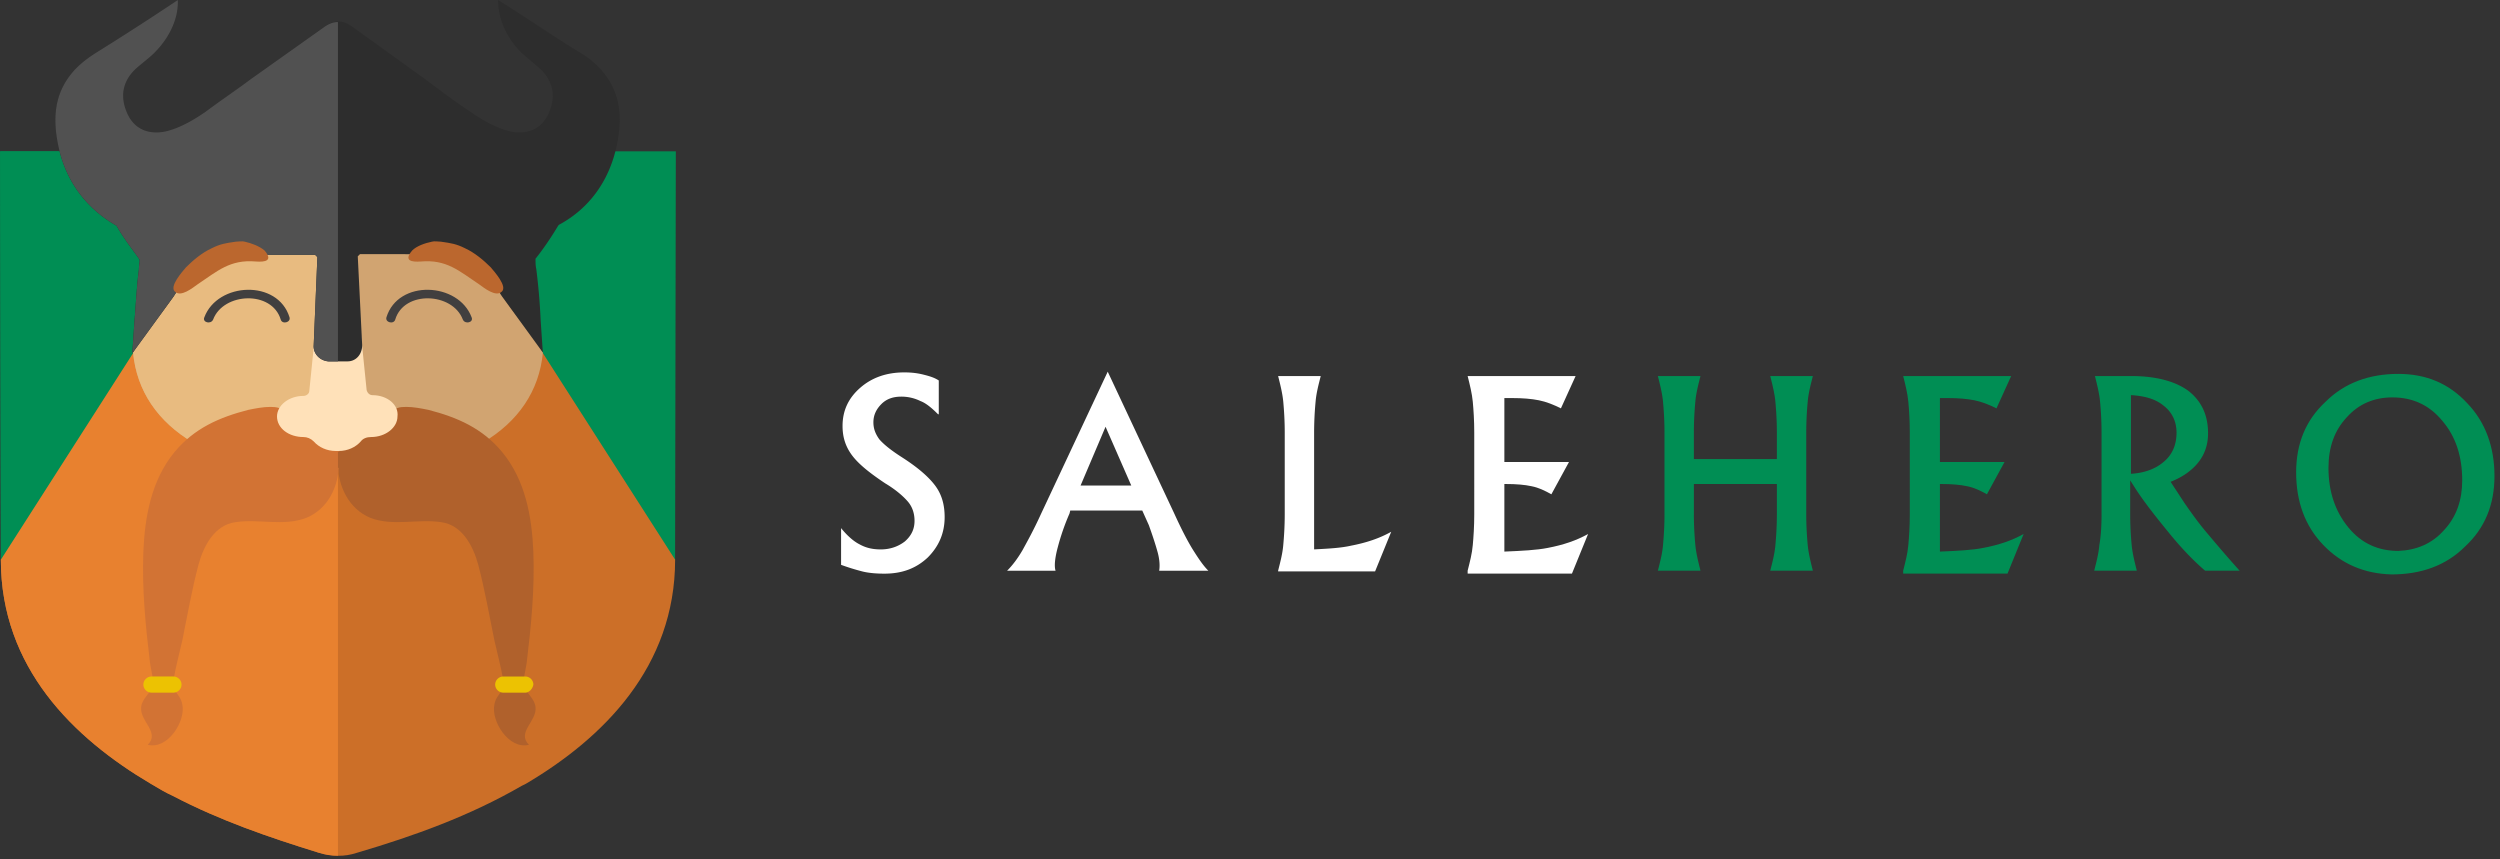 <svg xmlns="http://www.w3.org/2000/svg" width="384" height="132" viewBox="0 0 384 132"><rect x="0" y="0" width="384" height="132" fill="#333333" stroke="none"/><g><g><g><path fill="#008e54" d="M54.73 23.24h49.077l-.113 62.728-48.964 25.385z"/></g><g><path fill="#008e54" d="M49.21 23.24H.02l.113 62.728 49.077 25.385z"/></g><g><path fill="#cc6f28" d="M103.7 85.966L73.575 38.92 51.915 59.679 30.253 38.92.13 85.966c0 16.585 11.17 27.416 23.015 34.41 1.129.677 2.257 1.354 3.498 1.918 7.108 3.723 14.666 6.318 22.338 8.688 2.031.564 3.836.676 5.867 0 8.8-2.595 17.261-5.641 25.272-10.267l.677-.339c11.846-6.994 22.902-17.938 22.902-34.41"/></g><g><path fill="#008e54" d="M49.21 23.24H.02l.113 62.728 49.077 25.385z"/></g><g><path fill="#e8812f" d="M51.915 59.679L30.253 38.92.13 85.966c0 16.585 11.17 27.416 23.015 34.41 1.129.677 2.257 1.354 3.498 1.918 7.108 3.723 14.666 6.318 22.338 8.688 1.016.338 1.918.45 2.934.45z"/></g><g><path fill="#d1a471" d="M52.253 72.882c18.164 0 30.01-6.883 31.138-18.729-1.58-3.046-4.287-5.64-6.205-8.687-.902-1.354-1.692-2.82-2.595-4.174-.564-.903-1.354-7.56-2.143-7.56-3.498-.112-11.508-.112-17.375-.112h-1.692l2.03 19.18c.114 1.24-.45 2.482-1.804 2.482H52.14"/></g><g><path fill="#b0612c" d="M62.403 62.5c1.128 0 2.256.226 3.384.451 4.4 1.128 8.349 2.82 11.395 6.544 3.498 4.287 4.513 9.815 4.739 15.23.225 5.754-.339 11.396-1.016 17.037-.113 1.015-.677 2.707-.338 3.723.338 1.128 1.58 1.805 1.692 3.159.226 2.143-2.933 3.835-1.015 5.753-3.047.79-5.867-3.61-5.303-6.205.339-1.805 1.692-1.805 1.354-3.723-.339-2.03-.903-4.061-1.354-6.092-.79-3.836-1.467-7.785-2.482-11.62-.79-2.934-2.482-6.093-5.641-6.544-3.61-.564-7.446.677-10.944-.677-3.271-1.354-4.964-4.851-4.964-8.236 0-.338-.225-2.144 0-2.37.226-.225 1.805-.45 2.144-.676.564-.339.902-.903 1.467-1.241.79-.339 1.579-.226 2.369-.451.564-.226 1.128-.565 1.466-1.016.565-.677.339-1.467.677-2.03.564-.903 1.354-1.016 2.37-1.016"/></g><g><path fill="#ecc202" d="M80.686 106.392H77.3a1.252 1.252 0 0 1-1.241-1.241c0-.677.564-1.241 1.241-1.241h3.385c.677 0 1.24.564 1.24 1.241-.112.677-.676 1.241-1.24 1.241"/></g><g><path fill="#b0612c" d="M52.25 69.38h1.918v1.692H52.25z"/></g><g><path fill="#413f3f" d="M60.71 49.08c1.353-4.512 8.8-4.173 10.379 0 .338.79 1.692.452 1.353-.338-2.03-5.415-11.282-5.866-13.087 0-.225.79 1.128 1.129 1.354.339"/></g><g><path fill="#d1a471" d="M51.578 72.886c-18.164 0-30.01-6.882-31.138-18.728 1.58-3.046 4.287-5.641 6.205-8.687.903-1.354 1.692-2.82 2.595-4.175.564-.902 1.354-2.03 2.144-2.143 3.497-.113 11.507-.113 17.374-.113h1.692l-2.03 13.764c-.113 1.241.45 2.482 1.805 2.482h1.466"/></g><g><path fill="#e8bb80" d="M51.578 72.884c-18.164 0-30.01-6.882-31.138-18.728 1.58-3.047 4.287-5.641 6.205-8.688.903-1.353 1.692-2.82 2.595-4.174.564-.902 1.354-4.851 2.144-4.851 3.497-.113 11.507-.113 17.374-.113h1.692l-2.03 16.472c-.113 1.24.45 2.482 1.805 2.482h1.466"/></g><g><path fill="#d27334" d="M41.538 62.5c-1.128 0-2.256.226-3.385.451-4.4 1.128-8.348 2.82-11.394 6.544-3.498 4.287-4.513 9.815-4.739 15.23-.226 5.754.339 11.396 1.015 17.037.113 1.015.677 2.707.339 3.723-.339 1.128-1.58 1.805-1.692 3.159-.226 2.143 2.933 3.835 1.015 5.753 3.046.79 5.867-3.61 5.303-6.205-.339-1.805-1.693-1.805-1.354-3.723.338-2.03.902-4.061 1.354-6.092.79-3.836 1.466-7.785 2.482-11.62.79-2.934 2.482-6.093 5.64-6.544 3.61-.564 7.447.677 10.944-.677 3.272-1.354 4.964-4.739 4.964-8.236 0-.338.226-2.144 0-2.37-.225-.225-1.805-.45-2.143-.676-.564-.339-.903-.903-1.467-1.241-.79-.339-1.58-.226-2.37-.451-.563-.226-1.127-.565-1.466-1.016-.564-.677-.338-1.467-.677-2.03-.564-.903-1.466-1.016-2.369-1.016"/></g><g><path fill="#ecc202" d="M23.261 106.392h3.385c.677 0 1.24-.564 1.24-1.241 0-.677-.563-1.241-1.24-1.241H23.26c-.677 0-1.241.564-1.241 1.241 0 .677.564 1.241 1.241 1.241"/></g><g><path fill="#d27334" d="M49.99 69.38h1.918v2.482H49.99z"/></g><g><path fill="#b0612c" d="M53.828 69.38H51.91v2.482h1.918z"/></g><g><path fill="#413f3f" d="M43.117 49.08c-1.354-4.512-8.8-4.173-10.38 0-.338.79-1.692.452-1.353-.338 2.03-5.415 11.282-5.866 13.087 0 .226.79-1.128 1.129-1.354.339"/></g><g><path fill="#ffe1b9" d="M57.217 60.698c-.452 0-.79-.339-.903-.79L55.3 49.98c-.903.677-2.031 5.303-3.272 5.303H51.8c-1.24 0-2.369-4.626-3.272-5.303l-1.015 10.041c0 .451-.451.79-.902.79-2.257 0-4.062 1.466-4.062 3.159 0 1.805 1.805 3.159 4.062 3.159.564 0 1.128.225 1.579.677.79.902 2.03 1.466 3.385 1.466h.451c1.354 0 2.595-.564 3.385-1.466.338-.452.902-.677 1.579-.677 2.256 0 4.062-1.467 4.062-3.16.225-1.804-1.58-3.271-3.836-3.271"/></g><g><path fill="#fff" d="M144.082 63.63c-.902-.902-1.805-1.692-2.707-2.03a6.582 6.582 0 0 0-2.934-.677c-1.24 0-2.256.339-3.046 1.128-.79.79-1.24 1.693-1.24 2.82 0 1.016.338 1.806.902 2.596.677.79 1.805 1.692 3.384 2.707 2.482 1.58 4.175 3.047 5.19 4.4 1.015 1.354 1.467 2.934 1.467 4.852 0 2.482-.903 4.512-2.595 6.205-1.805 1.692-3.949 2.482-6.657 2.482-1.353 0-2.482-.113-3.384-.339a33.735 33.735 0 0 1-3.272-1.015v-5.641c.903 1.128 1.918 2.03 2.82 2.482 1.016.564 2.031.79 3.272.79 1.467 0 2.708-.452 3.723-1.241 1.016-.903 1.467-1.918 1.467-3.16 0-1.127-.338-2.143-1.015-2.933-.677-.79-1.805-1.805-3.498-2.82-2.369-1.58-4.061-2.933-5.077-4.287-1.015-1.354-1.466-2.82-1.466-4.513 0-2.37.902-4.287 2.707-5.867 1.805-1.58 4.062-2.369 6.77-2.369 1.128 0 2.03.113 2.933.338.902.226 1.692.452 2.37.903v5.19z"/></g><g><path fill="#fff" d="M169.813 65.552l3.95 9.025h-7.787zm-9.933 13.425c-1.128 2.482-2.144 4.287-2.82 5.528-.79 1.354-1.58 2.37-2.37 3.16h7.446c-.225-.678-.113-1.919.339-3.61a35.632 35.632 0 0 1 1.805-5.19l.113-.452h11.056l1.015 2.256c.564 1.58 1.016 2.934 1.354 4.175.339 1.24.339 2.256.226 2.82h7.559c-.79-.79-1.467-1.805-2.257-3.046-.79-1.24-1.805-3.159-2.933-5.64L170.146 57.09z"/></g><g><path fill="#fff" d="M196.32 87.657c.338-1.353.677-2.594.79-3.948.113-1.241.225-2.82.225-4.739V66.447c0-1.918-.112-3.497-.225-4.738-.113-1.241-.452-2.595-.79-3.949h6.544c-.339 1.354-.677 2.595-.79 3.949a51.218 51.218 0 0 0-.226 4.738v17.939c2.257-.113 4.175-.226 5.641-.564 2.37-.452 4.4-1.129 6.205-2.144l-1.24 3.046-1.242 3.046H196.32z"/></g><g><path fill="#fff" d="M225.43 87.657c.338-1.353.677-2.594.79-3.948.113-1.241.225-2.82.225-4.739V66.447c0-1.918-.112-3.497-.225-4.738-.113-1.241-.452-2.595-.79-3.949h16.585l-1.129 2.482-1.128 2.482c-1.128-.564-2.256-1.015-3.384-1.24-1.129-.227-2.482-.34-4.062-.34h-1.241v9.816h9.928l-1.354 2.482-1.353 2.482c-1.016-.564-1.918-1.015-3.047-1.24-1.015-.227-2.369-.34-3.948-.34h-.226v10.38c2.708-.113 4.964-.226 6.656-.564 2.37-.451 4.4-1.128 6.206-2.144l-1.241 3.047-1.241 3.046H225.43z"/></g><g><path fill="#008e54" d="M255.665 78.97V66.447c0-1.918-.112-3.497-.225-4.738-.113-1.241-.452-2.595-.79-3.949h6.544c-.339 1.354-.677 2.595-.79 3.949a51.218 51.218 0 0 0-.226 4.738v4.062h12.749v-4.062c0-1.918-.113-3.497-.226-4.738-.113-1.241-.451-2.595-.79-3.949h6.544c-.338 1.354-.677 2.595-.79 3.949a51.218 51.218 0 0 0-.225 4.738V78.97c0 1.918.113 3.498.225 4.739.113 1.24.452 2.595.79 3.948H271.912c.338-1.353.676-2.594.79-3.948.112-1.241.225-2.82.225-4.739v-4.625h-12.749v4.625c0 1.918.113 3.498.226 4.739.113 1.24.451 2.595.79 3.948h-6.544c.338-1.353.677-2.594.79-3.948.113-1.241.225-2.82.225-4.739"/></g><g><path fill="#008e54" d="M292.33 87.657c.338-1.353.677-2.594.79-3.948.113-1.241.225-2.82.225-4.739V66.447c0-1.918-.112-3.497-.225-4.738-.113-1.241-.452-2.595-.79-3.949h16.585l-1.129 2.482-1.128 2.482c-1.128-.564-2.256-1.015-3.384-1.24-1.129-.227-2.482-.34-4.062-.34h-1.241v9.816h9.928l-1.354 2.482-1.353 2.482c-1.016-.564-1.918-1.015-3.047-1.24-1.015-.227-2.369-.34-3.948-.34h-.226v10.38c2.708-.113 4.964-.226 6.656-.564 2.37-.451 4.4-1.128 6.206-2.144l-1.241 3.047-1.241 3.046H292.33z"/></g><g><path fill="#008e54" d="M327.311 60.693c2.034.113 3.728.565 4.971 1.581 1.356 1.016 2.034 2.484 2.034 4.178 0 1.92-.678 3.5-2.147 4.63-1.243 1.016-2.937 1.58-4.858 1.693zm-4.513 18.277c0 1.918-.113 3.498-.338 4.739-.113 1.354-.452 2.595-.79 3.948h6.544c-.339-1.353-.677-2.707-.79-3.948a51.218 51.218 0 0 1-.226-4.739v-5.19l.79 1.242c1.467 2.256 3.272 4.512 5.303 6.994 2.03 2.482 3.835 4.288 5.415 5.641h5.302c-2.143-2.369-3.835-4.4-5.076-5.866-1.241-1.467-2.37-3.046-3.385-4.513l-2.144-3.272a11.67 11.67 0 0 0 2.37-1.24c2.256-1.58 3.384-3.611 3.384-6.206 0-2.82-1.015-4.964-3.046-6.544-2.03-1.466-4.964-2.256-8.8-2.256h-5.528c.338 1.354.677 2.708.79 3.949.112 1.24.225 2.82.225 4.738z"/></g><g><path fill="#008e54" d="M375.376 81.46c-1.806 2.032-4.177 3.047-6.999 3.16-3.047 0-5.644-1.128-7.675-3.61-2.032-2.483-3.048-5.529-3.048-9.139 0-3.159.903-5.754 2.822-7.785 1.806-2.03 4.176-3.046 6.998-3.046 3.048 0 5.644 1.128 7.676 3.61 2.032 2.37 3.047 5.416 3.047 9.139 0 3.046-.903 5.641-2.821 7.672m-18.512 2.256c2.82 2.934 6.318 4.4 10.493 4.513 4.512 0 8.348-1.354 11.282-4.287 3.046-2.82 4.513-6.431 4.513-10.83 0-4.401-1.354-8.237-4.175-11.17-2.82-3.046-6.318-4.513-10.605-4.513-4.4 0-8.236 1.354-11.17 4.287-3.045 2.82-4.512 6.431-4.512 10.83 0 4.514 1.354 8.237 4.174 11.17"/></g><g><path fill="#2d2d2d" d="M38.482 12.185c-2.256 1.692-4.625 3.271-6.882 4.964-1.805 1.24-3.723 2.369-5.754 2.933-2.482.677-5.077.113-6.318-2.708-1.24-2.82-.564-5.302 1.806-7.22.79-.677 1.692-1.354 2.369-2.03 2.37-2.37 3.723-5.303 3.61-8.124a466.346 466.346 0 0 1-12.41 8.01c-1.805 1.128-3.16 2.257-4.175 3.61-2.143 2.821-2.707 6.206-1.805 10.606 1.129 5.64 4.4 9.815 8.913 12.41l.113.113c1.015 1.805 2.256 3.384 3.385 4.964 0 .113.112.113.112.225 0 .452-.112.903-.112 1.467-.339 2.595-.452 5.19-.677 7.898-.113 1.58-.226 3.384-.339 4.964l6.318-8.688c.903-1.353 1.692-2.82 2.595-4.174.564-.902 1.354-2.03 2.144-2.143 3.384-.113 11.169-.113 17.036-.113l.338.338-.564 13.539c-.113 1.24.902 2.369 2.256 2.482h2.934c1.353 0 2.256-1.129 2.256-2.482l-.677-13.652.339-.338c5.866 0 13.65 0 17.035.113.677 0 1.58 1.24 2.144 2.143.903 1.354 1.692 2.82 2.595 4.175l6.318 8.687c-.113-1.58-.226-3.272-.339-4.964a97.355 97.355 0 0 0-.677-7.898c-.112-.451-.112-1.015-.112-1.466 0-.113 0-.113.112-.226 1.242-1.58 2.37-3.272 3.385-4.964l.113-.113c4.626-2.482 7.785-6.77 8.913-12.41.902-4.4.338-7.785-1.805-10.605-1.016-1.354-2.37-2.595-4.175-3.61C84.74 5.414 80.677 2.594 76.503 0c0 2.82 1.24 5.754 3.61 8.123l2.37 2.03c2.369 1.919 3.045 4.4 1.804 7.221-1.24 2.82-3.835 3.385-6.318 2.708-2.03-.564-3.948-1.692-5.753-2.933-2.37-1.58-4.626-3.272-6.882-4.964L54.052 4.062c-1.467-1.016-2.708-1.016-4.175 0"/></g><g><path fill="#515151" d="M38.482 12.185c-2.256 1.692-4.625 3.271-6.882 4.964-1.805 1.24-3.723 2.369-5.754 2.933-2.482.677-5.077.113-6.318-2.708-1.24-2.82-.564-5.302 1.806-7.22.79-.677 1.692-1.354 2.369-2.03 2.37-2.37 3.723-5.303 3.61-8.124a466.346 466.346 0 0 1-12.41 8.01c-1.805 1.128-3.16 2.257-4.175 3.61-2.143 2.821-2.707 6.206-1.805 10.606 1.129 5.64 4.4 9.815 8.913 12.41l.113.113c1.015 1.805 2.256 3.384 3.385 4.964 0 .113.112.113.112.225 0 .452-.112.903-.112 1.467-.339 2.595-.452 5.19-.677 7.898-.113 1.58-.226 3.384-.339 4.964l6.318-8.688c.903-1.353 1.692-2.82 2.595-4.174.564-.902 1.354-2.03 2.144-2.143 3.384-.113 11.169-.113 17.036-.113l.338.338-.564 13.539c-.113 1.24.902 2.369 2.256 2.482H51.908V3.385c-.677 0-1.354.225-2.144.79"/></g><g><path fill="#bb672e" d="M66.358 37.12c.338-.113 1.015 0 1.354 0 1.58.226 2.37.339 3.723 1.016 1.467.676 2.82 1.805 3.949 2.933.564.677 2.595 2.933 1.692 3.723-.903.903-2.708-.564-3.497-1.128-3.047-2.031-4.965-3.836-8.913-3.498-1.467.113-2.708-.113-1.354-1.692.677-.677 1.918-1.128 3.046-1.354"/></g><g><path fill="#bb672e" d="M37.586 37.12c-.339-.113-1.015 0-1.354 0-1.58.226-2.37.339-3.723 1.016-1.467.676-2.82 1.805-3.949 2.933-.564.677-2.595 2.933-1.692 3.723.903.903 2.708-.564 3.497-1.128 3.047-2.031 4.965-3.836 8.913-3.498 1.467.113 2.708-.113 1.354-1.692-.79-.677-2.03-1.128-3.046-1.354"/></g></g></g></svg>